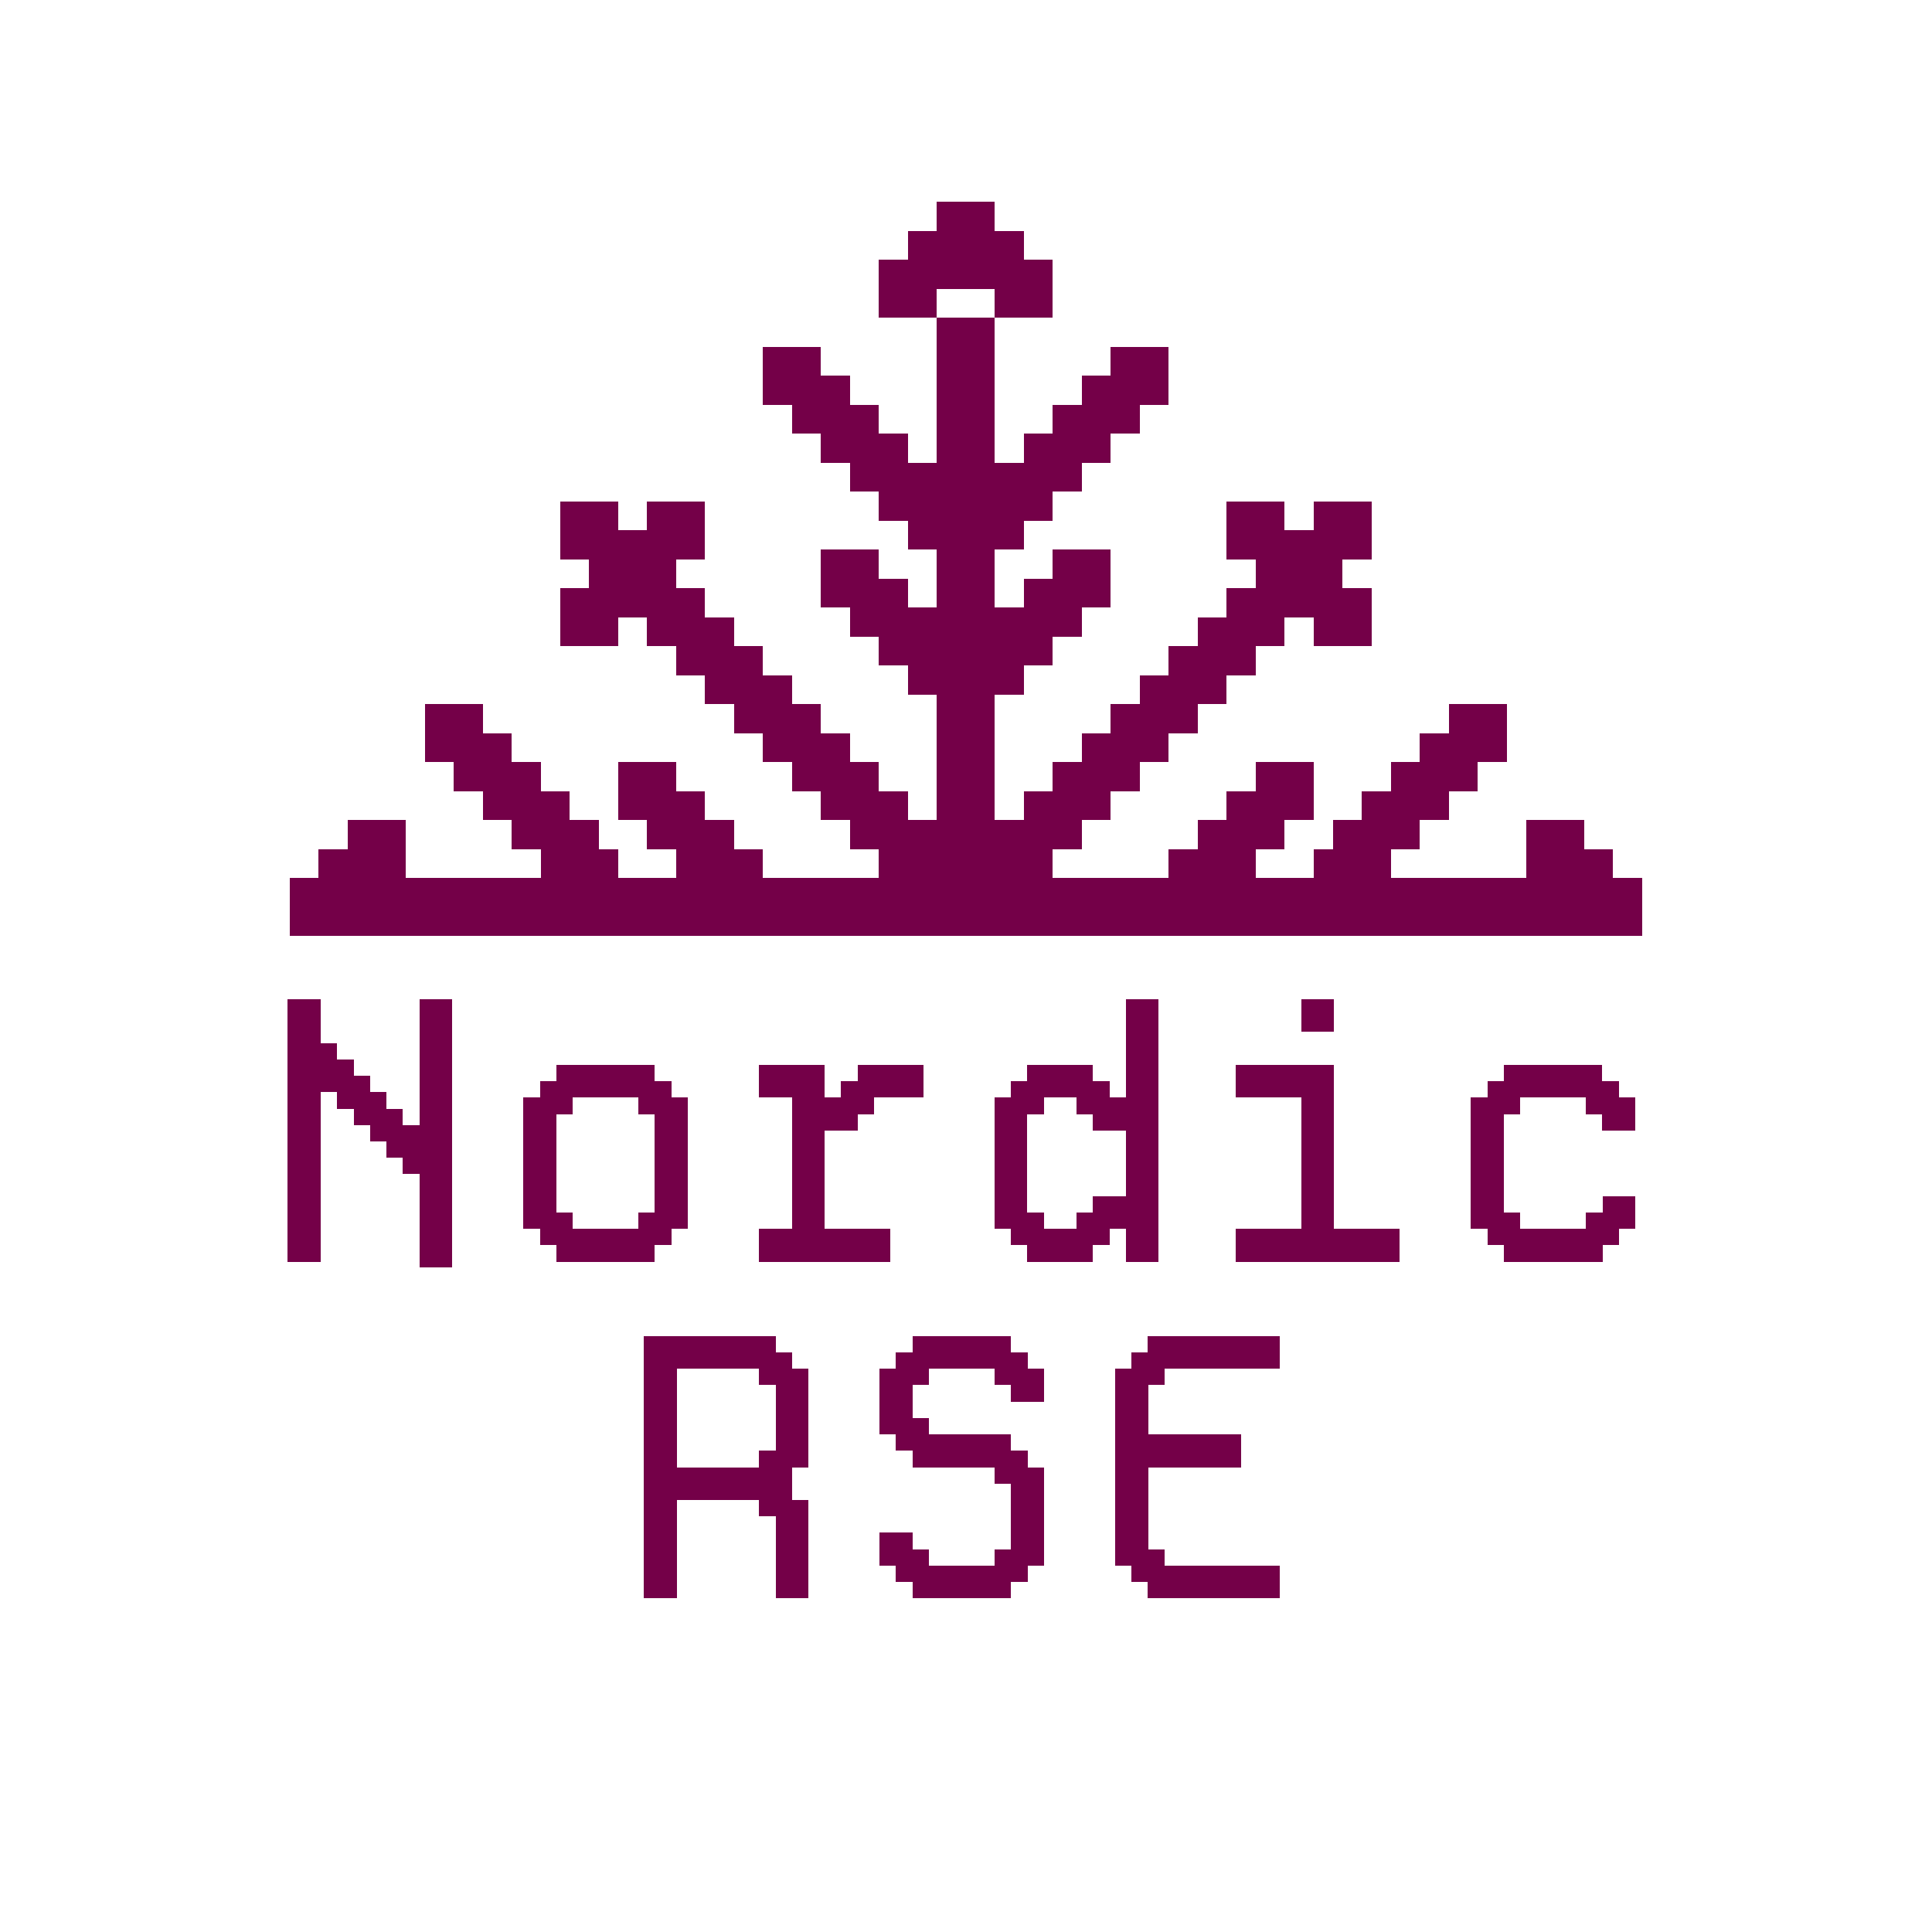 <?xml version="1.0" encoding="UTF-8" standalone="no"?>
<svg
   xmlns:dc="http://purl.org/dc/elements/1.1/"
   xmlns:cc="http://creativecommons.org/ns#"
   xmlns:rdf="http://www.w3.org/1999/02/22-rdf-syntax-ns#"
   xmlns:svg="http://www.w3.org/2000/svg"
   xmlns="http://www.w3.org/2000/svg"
   xmlns:sodipodi="http://sodipodi.sourceforge.net/DTD/sodipodi-0.dtd"
   xmlns:inkscape="http://www.inkscape.org/namespaces/inkscape"
   version="1.1"
   width="200"
   height="200"
   id="svg23195"
   sodipodi:docname="NRSE_half.svg"
   inkscape:export-filename="/home/samumantha/Documents/NRSE_logo/NRSE_half_large_transparent_outline.png"
   inkscape:export-xdpi="300"
   inkscape:export-ydpi="300"
   inkscape:version="0.92.5 (2060ec1f9f, 2020-04-08)"
   style="shape-rendering:crispEdges">
  <defs
     id="defs23199">
    <style
       id="style1833">.cls-1{fill:none;stroke:#000;stroke-linecap:round;stroke-miterlimit:11.34;stroke-width:5.67px;}</style>
  </defs>
  <sodipodi:namedview
     pagecolor="#ffffff"
     bordercolor="#666666"
     borderopacity="1"
     objecttolerance="10"
     gridtolerance="10"
     guidetolerance="10"
     inkscape:pageopacity="0"
     inkscape:pageshadow="2"
     inkscape:window-width="1848"
     inkscape:window-height="1016"
     id="namedview23197"
     showgrid="false"
     inkscape:zoom="2.2871081"
     inkscape:cx="86.436768"
     inkscape:cy="84.352658"
     inkscape:window-x="72"
     inkscape:window-y="27"
     inkscape:window-maximized="1"
     inkscape:current-layer="layer1" />
  <g
     inkscape:groupmode="layer"
     id="layer2"
     inkscape:label="Layer 2"
     style="display:inline" />
  <g
     inkscape:groupmode="layer"
     id="layer1"
     inkscape:label="Layer 1"
     style="display:inline">
    <path
       style="fill:#740048;fill-opacity:1;stroke:none;stroke-width:1.002;stroke-linecap:square;stroke-miterlimit:4;stroke-dasharray:none;stroke-opacity:1"
       d="M 97 20.885 L 97 23.885 L 94 23.885 L 94 26.885 L 91 26.885 L 91 32.885 L 97 32.885 L 97 29.885 L 103 29.885 L 103 32.885 L 109 32.885 L 109 26.885 L 106 26.885 L 106 23.885 L 103 23.885 L 103 20.885 L 97 20.885 z M 103 32.885 L 97 32.885 L 97 47.885 L 94 47.885 L 94 44.885 L 91 44.885 L 91 41.885 L 88 41.885 L 88 38.885 L 85 38.885 L 85 35.885 L 79 35.885 L 79 41.885 L 82 41.885 L 82 44.885 L 85 44.885 L 85 47.885 L 88 47.885 L 88 50.885 L 91 50.885 L 91 53.885 L 94 53.885 L 94 56.885 L 97 56.885 L 97 62.885 L 94 62.885 L 94 59.885 L 91 59.885 L 91 56.885 L 85 56.885 L 85 62.885 L 88 62.885 L 88 65.885 L 91 65.885 L 91 68.885 L 94 68.885 L 94 71.885 L 97 71.885 L 97 84.885 L 94 84.885 L 94 81.885 L 91 81.885 L 91 78.885 L 88 78.885 L 88 75.885 L 85 75.885 L 85 72.885 L 82 72.885 L 82 69.885 L 79 69.885 L 79 66.885 L 76 66.885 L 76 63.885 L 73 63.885 L 73 60.885 L 70 60.885 L 70 57.885 L 73 57.885 L 73 51.885 L 67 51.885 L 67 54.885 L 64 54.885 L 64 51.885 L 58 51.885 L 58 57.885 L 61 57.885 L 61 60.885 L 58 60.885 L 58 66.885 L 64 66.885 L 64 63.885 L 67 63.885 L 67 66.885 L 70 66.885 L 70 69.885 L 73 69.885 L 73 72.885 L 76 72.885 L 76 75.885 L 79 75.885 L 79 78.885 L 82 78.885 L 82 81.885 L 85 81.885 L 85 84.885 L 88 84.885 L 88 87.885 L 91 87.885 L 91 90.885 L 79 90.885 L 79 87.885 L 76 87.885 L 76 84.885 L 73 84.885 L 73 81.885 L 70 81.885 L 70 78.885 L 64 78.885 L 64 84.885 L 67 84.885 L 67 87.885 L 70 87.885 L 70 90.885 L 64 90.885 L 64 87.885 L 62 87.885 L 62 84.885 L 59 84.885 L 59 81.885 L 56 81.885 L 56 78.885 L 53 78.885 L 53 75.885 L 50 75.885 L 50 72.885 L 44 72.885 L 44 78.885 L 47 78.885 L 47 81.885 L 50 81.885 L 50 84.885 L 53 84.885 L 53 87.885 L 56 87.885 L 56 90.885 L 42 90.885 L 42 84.885 L 36 84.885 L 36 87.885 L 33 87.885 L 33 90.885 L 30 90.885 L 30 96.885 L 33 96.885 L 42 96.885 L 56 96.885 L 64 96.885 L 70 96.885 L 79 96.885 L 91 96.885 L 109 96.885 L 121 96.885 L 130 96.885 L 136 96.885 L 144 96.885 L 158 96.885 L 167 96.885 L 170 96.885 L 170 90.885 L 167 90.885 L 167 87.885 L 164 87.885 L 164 84.885 L 158 84.885 L 158 90.885 L 144 90.885 L 144 87.885 L 147 87.885 L 147 84.885 L 150 84.885 L 150 81.885 L 153 81.885 L 153 78.885 L 156 78.885 L 156 72.885 L 150 72.885 L 150 75.885 L 147 75.885 L 147 78.885 L 144 78.885 L 144 81.885 L 141 81.885 L 141 84.885 L 138 84.885 L 138 87.885 L 136 87.885 L 136 90.885 L 130 90.885 L 130 87.885 L 133 87.885 L 133 84.885 L 136 84.885 L 136 78.885 L 130 78.885 L 130 81.885 L 127 81.885 L 127 84.885 L 124 84.885 L 124 87.885 L 121 87.885 L 121 90.885 L 109 90.885 L 109 87.885 L 112 87.885 L 112 84.885 L 115 84.885 L 115 81.885 L 118 81.885 L 118 78.885 L 121 78.885 L 121 75.885 L 124 75.885 L 124 72.885 L 127 72.885 L 127 69.885 L 130 69.885 L 130 66.885 L 133 66.885 L 133 63.885 L 136 63.885 L 136 66.885 L 142 66.885 L 142 60.885 L 139 60.885 L 139 57.885 L 142 57.885 L 142 51.885 L 136 51.885 L 136 54.885 L 133 54.885 L 133 51.885 L 127 51.885 L 127 57.885 L 130 57.885 L 130 60.885 L 127 60.885 L 127 63.885 L 124 63.885 L 124 66.885 L 121 66.885 L 121 69.885 L 118 69.885 L 118 72.885 L 115 72.885 L 115 75.885 L 112 75.885 L 112 78.885 L 109 78.885 L 109 81.885 L 106 81.885 L 106 84.885 L 103 84.885 L 103 71.885 L 106 71.885 L 106 68.885 L 109 68.885 L 109 65.885 L 112 65.885 L 112 62.885 L 115 62.885 L 115 56.885 L 109 56.885 L 109 59.885 L 106 59.885 L 106 62.885 L 103 62.885 L 103 56.885 L 106 56.885 L 106 53.885 L 109 53.885 L 109 50.885 L 112 50.885 L 112 47.885 L 115 47.885 L 115 44.885 L 118 44.885 L 118 41.885 L 121 41.885 L 121 35.885 L 115 35.885 L 115 38.885 L 112 38.885 L 112 41.885 L 109 41.885 L 109 44.885 L 106 44.885 L 106 47.885 L 103 47.885 L 103 32.885 z "
       id="rect815" />
    <path
       d="m 268,27 v 48 h 6 V 44 h 3 v 3 h 3 v 3 h 3 v 3 h 3 v 3 h 3 v 3 h 3 v 17 h 6 V 27 h -6 v 23 h -3 v -3 h -3 v -3 h -3 v -3 h -3 v -3 h -3 v -3 h -3 v -8 z m 153,0 v 18 h -3 v -3 h -3 v -3 h -12 v 3 h -3 v 3 h -3 v 24 h 3 v 3 h 3 v 3 h 12 v -3 h 3 v -3 h 3 v 6 h 6 V 27 Z m 32,0 v 6 h 6 V 27 Z M 317,39 v 3 h -3 v 3 h -3 v 24 h 3 v 3 h 3 v 3 h 18 v -3 h 3 v -3 h 3 V 45 h -3 v -3 h -3 v -3 z m 37,0 v 6 h 6 v 24 h -6 v 6 h 24 V 69 H 366 V 51 h 6 v -3 h 3 v -3 h 9 v -6 h -12 v 3 h -3 v 3 h -3 v -6 z m 87,0 v 6 h 12 v 24 h -12 v 6 h 30 V 69 H 459 V 39 Z m 49,0 v 3 h -3 v 3 h -3 v 24 h 3 v 3 h 3 v 3 h 18 v -3 h 3 v -3 h 3 v -6 h -6 v 3 h -3 v 3 h -12 v -3 h -3 V 48 h 3 v -3 h 12 v 3 h 3 v 3 h 6 v -6 h -3 v -3 h -3 v -3 z m -170,6 h 12 v 3 h 3 v 18 h -3 v 3 h -12 v -3 h -3 V 48 h 3 z m 86,0 h 6 v 3 h 3 v 3 h 6 v 12 h -6 v 3 h -3 v 3 h -6 v -3 h -3 V 48 h 3 z"
       id="rect815-1"
       inkscape:connector-curvature="0"
       style="display:inline;fill:#740048;fill-opacity:1;stroke:none;stroke-width:1.765;stroke-opacity:1"
       transform="matrix(0.567,0,0,0.566,-122.156,88.16)"
       sodipodi:nodetypes="ccccccccccccccccccccccccccccccccccccccccccccccccccccccccccccccccccccccccccccccccccccccccccccccccccccccccccccccccccccccccccccccccccccccccccccccccccccccccccccccccccccccccccccccccccccccccc" />
    <path
       d="m 268,92 v 48 h 6 v -18 h 15 v 3 h 3 v 15 h 6 v -18 h -3 v -6 h 3 V 98 h -3 v -3 h -3 v -3 z m 49,0 v 3 h -3 v 3 h -3 v 12 h 3 v 3 h 3 v 3 h 15 v 3 h 3 v 12 h -3 v 3 h -12 v -3 h -3 v -3 h -6 v 6 h 3 v 3 h 3 v 3 h 18 v -3 h 3 v -3 h 3 v -18 h -3 v -3 h -3 v -3 h -15 v -3 h -3 v -6 h 3 v -3 h 12 v 3 h 3 v 3 h 6 v -6 h -3 v -3 h -3 v -3 z m 43,0 v 3 h -3 v 3 h -3 v 36 h 3 v 3 h 3 v 3 h 24 v -6 h -21 v -3 h -3 v -15 h 17 v -6 h -17 v -9 h 3 v -3 h 21 v -6 z m -86,6 h 15 v 3 h 3 v 12 h -3 v 3 h -15 z"
       id="rect815-1-5"
       inkscape:connector-curvature="0"
       style="display:inline;fill:#740048;fill-opacity:1;stroke:none;stroke-width:1.765;stroke-opacity:1"
       transform="matrix(0.567,0,0,0.566,-85.28,86.226)"
       sodipodi:nodetypes="cccccccccccccccccccccccccccccccccccccccccccccccccccccccccccccccccccccccccccccccccccccccccccccccccccccccccc" />
  </g>
</svg>
